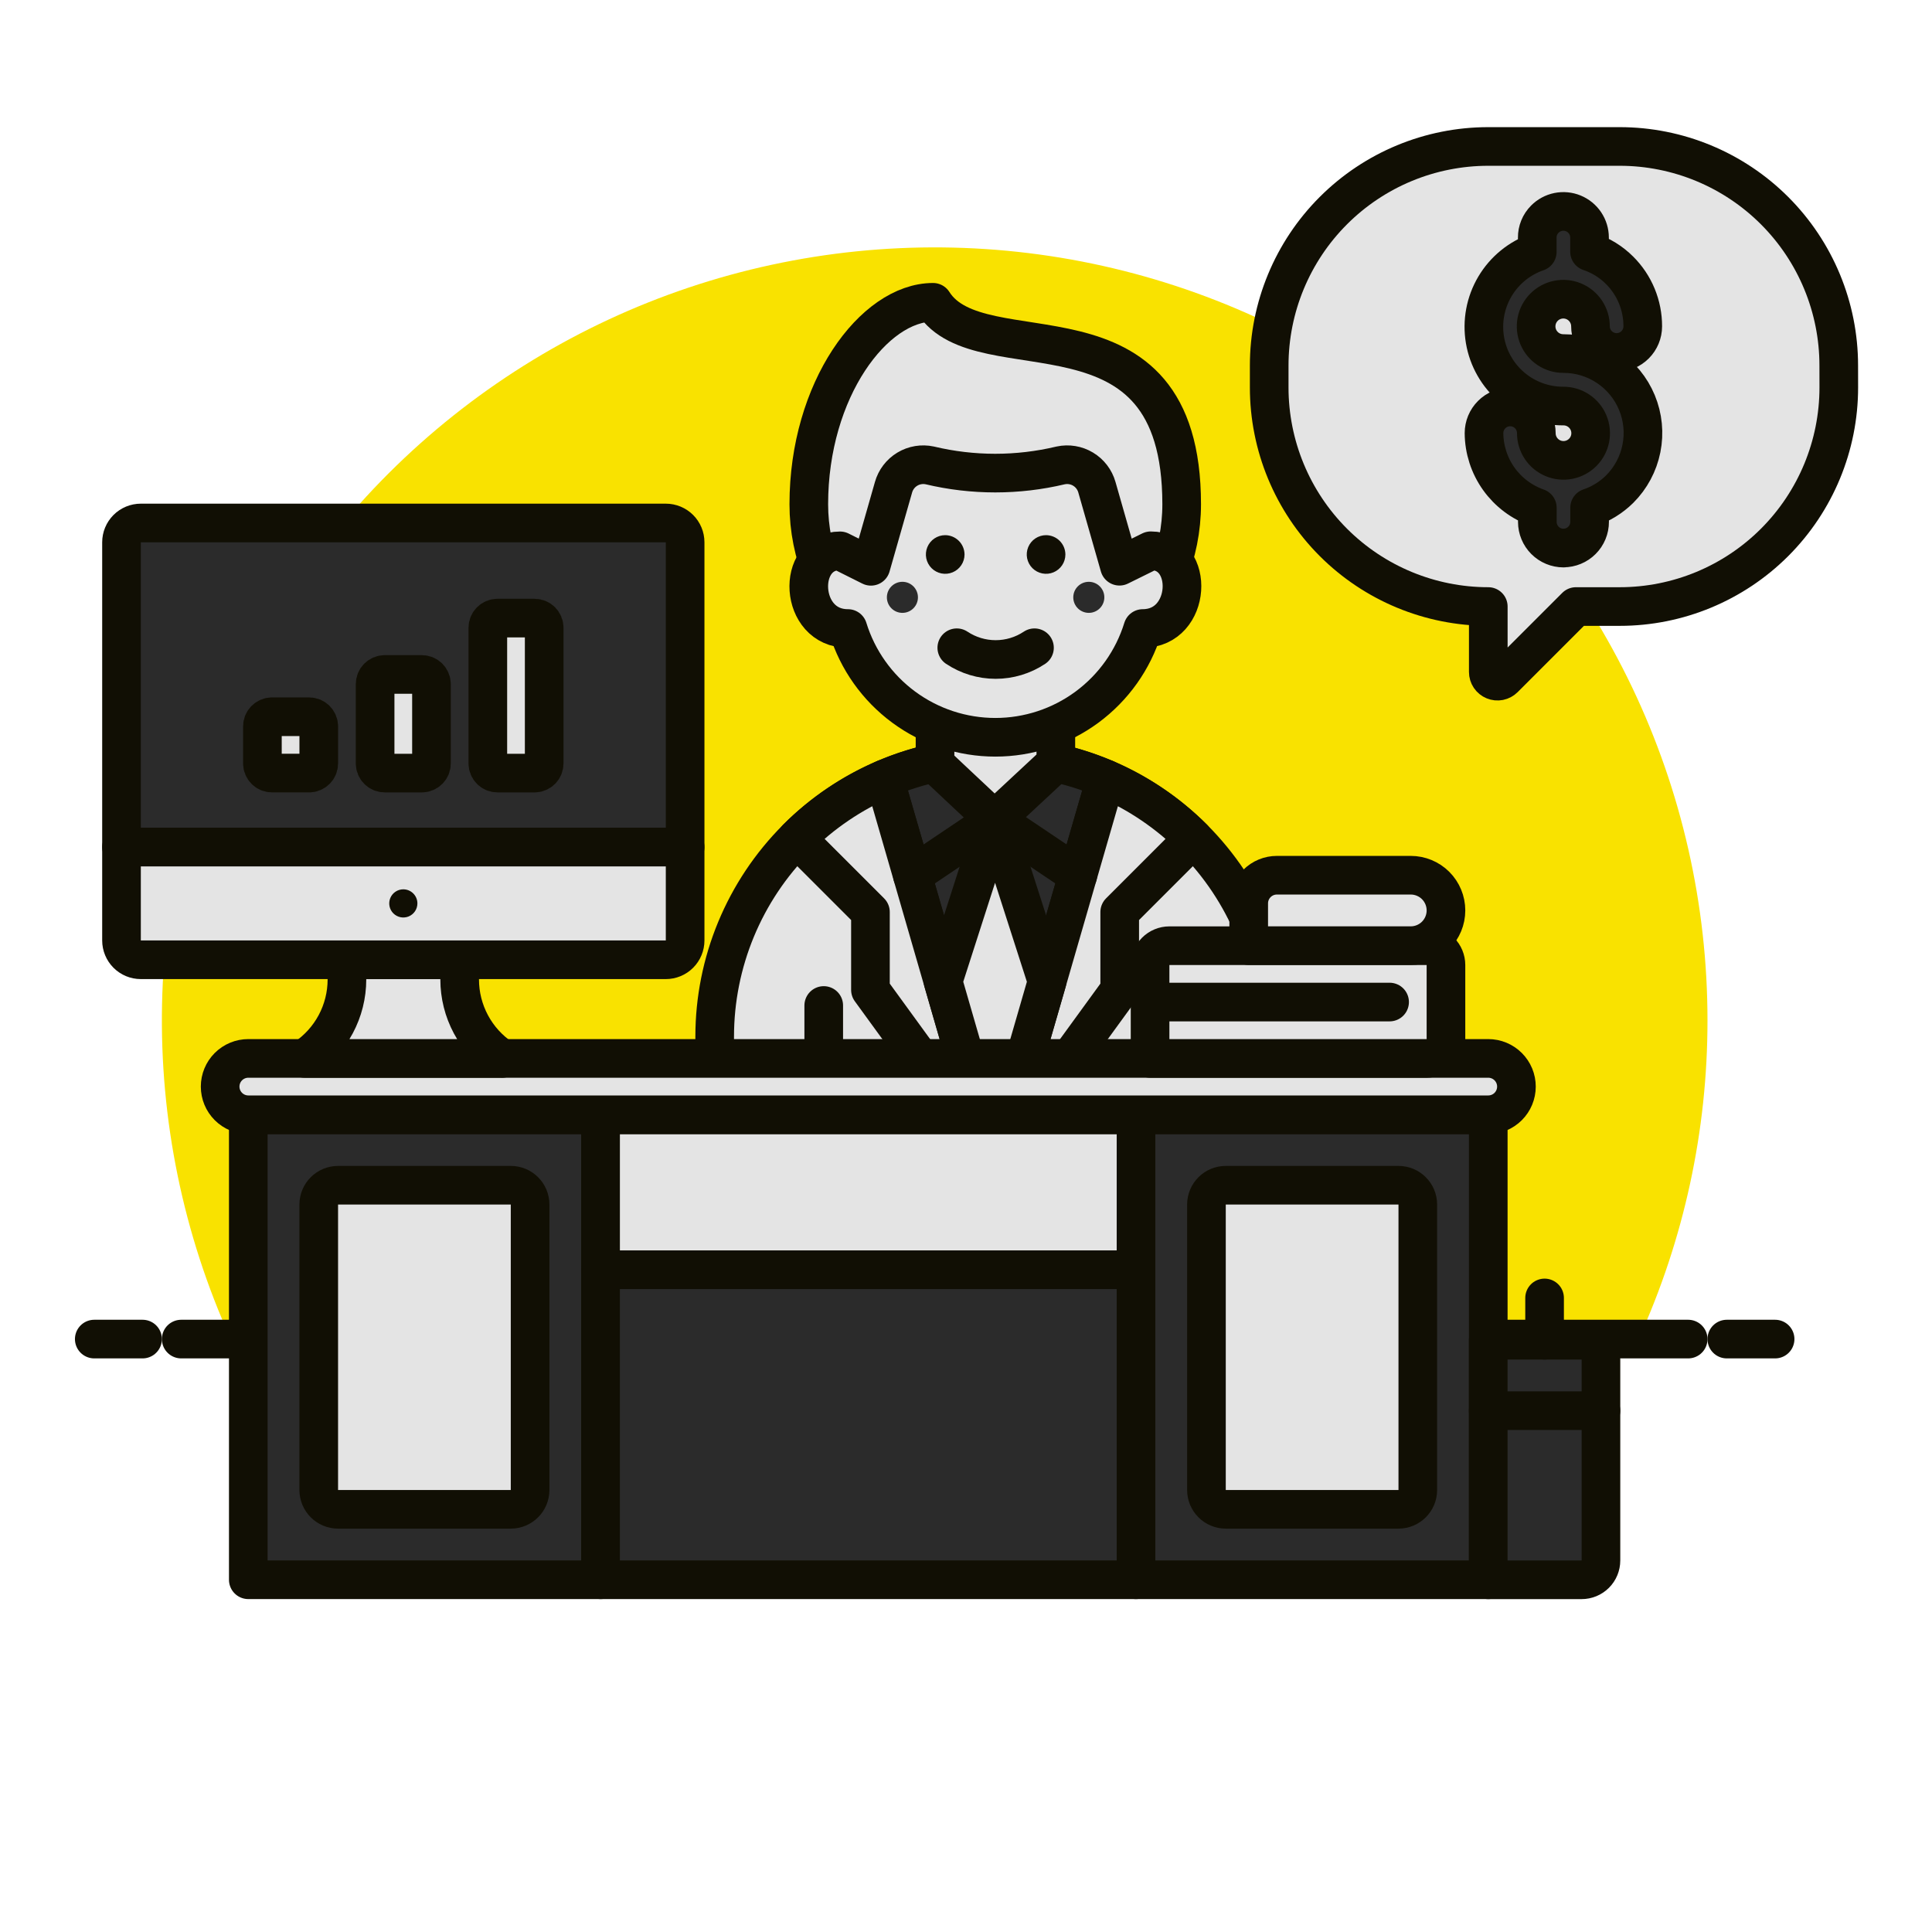 <svg width="200" height="200" viewBox="0 0 200 200" fill="none" xmlns="http://www.w3.org/2000/svg">
<path d="M176.758 105.62C176.759 93.68 174.088 81.891 168.941 71.118C163.793 60.345 156.299 50.861 147.009 43.361C137.719 35.861 126.868 30.536 115.251 27.776C103.635 25.016 91.548 24.891 79.877 27.411C68.206 29.93 57.248 35.03 47.804 42.336C38.361 49.642 30.673 58.969 25.303 69.633C19.934 80.298 17.02 92.029 16.775 103.966C16.529 115.903 18.959 127.744 23.886 138.62H169.63C174.337 128.255 176.767 117.002 176.758 105.62Z" fill="#F9E200"/>
<path d="M18.758 138.621H174.758" stroke="#110F04" stroke-width="4" stroke-linecap="round" stroke-linejoin="round"/>
<path d="M9.758 138.621H14.758" stroke="#110F04" stroke-width="4" stroke-linecap="round" stroke-linejoin="round"/>
<path d="M178.758 138.621H183.758" stroke="#110F04" stroke-width="4" stroke-linecap="round" stroke-linejoin="round"/>
<path d="M129.356 131.503C129.709 131.503 130.057 131.434 130.383 131.299C130.708 131.164 131.003 130.967 131.252 130.717C131.501 130.468 131.698 130.173 131.833 129.847C131.968 129.522 132.037 129.173 132.036 128.821V107.313C132.036 99.615 128.978 92.232 123.535 86.788C118.092 81.345 110.709 78.287 103.01 78.287C95.312 78.287 87.929 81.345 82.486 86.788C77.043 92.232 73.984 99.615 73.984 107.313V128.821C73.984 129.173 74.053 129.522 74.188 129.847C74.322 130.173 74.52 130.468 74.769 130.717C75.018 130.967 75.313 131.164 75.638 131.299C75.964 131.434 76.312 131.503 76.664 131.503H85.264V143.601H93.962C95.751 143.601 97.512 143.16 99.089 142.317C100.666 141.473 102.01 140.253 103.002 138.765C103.995 140.254 105.341 141.475 106.919 142.318C108.497 143.162 110.259 143.603 112.048 143.601H120.748V131.503H129.356Z" fill="#E4E4E4"/>
<path d="M129.356 131.503C129.709 131.503 130.057 131.434 130.383 131.299C130.708 131.164 131.003 130.967 131.252 130.717C131.501 130.468 131.698 130.173 131.833 129.847C131.968 129.522 132.037 129.173 132.036 128.821V107.313C132.036 99.615 128.978 92.232 123.535 86.788C118.092 81.345 110.709 78.287 103.01 78.287C95.312 78.287 87.929 81.345 82.486 86.788C77.043 92.232 73.984 99.615 73.984 107.313V128.821C73.984 129.173 74.053 129.522 74.188 129.847C74.322 130.173 74.52 130.468 74.769 130.717C75.018 130.967 75.313 131.164 75.638 131.299C75.964 131.434 76.312 131.503 76.664 131.503H85.264V143.601H93.962C95.751 143.601 97.512 143.16 99.089 142.317C100.666 141.473 102.01 140.253 103.002 138.765C103.995 140.254 105.341 141.475 106.919 142.318C108.497 143.162 110.259 143.603 112.048 143.601H120.748V131.503H129.356Z" stroke="#110F04" stroke-width="4" stroke-linecap="round" stroke-linejoin="round"/>
<path d="M120.746 131.502V104.088" stroke="#110F04" stroke-width="4" stroke-linecap="round" stroke-linejoin="round"/>
<path d="M85.273 131.502V104.088" stroke="#110F04" stroke-width="4" stroke-linecap="round" stroke-linejoin="round"/>
<path d="M103.011 120.213L114.459 80.635C110.841 79.086 106.946 78.287 103.011 78.287C99.075 78.287 95.18 79.086 91.562 80.635L103.011 120.213Z" fill="#2B2B2B" stroke="#110F04" stroke-width="4" stroke-linecap="round" stroke-linejoin="round"/>
<path d="M103.008 120.213L91.56 80.635C88.172 82.092 85.092 84.18 82.484 86.789L90.108 94.413V102.475L103.008 120.213Z" fill="#E4E4E4" stroke="#110F04" stroke-width="4" stroke-linecap="round" stroke-linejoin="round"/>
<path d="M103.012 120.213L114.458 80.635C117.847 82.091 120.928 84.18 123.536 86.789L115.912 94.413V102.475L103.012 120.213Z" fill="#E4E4E4" stroke="#110F04" stroke-width="4" stroke-linecap="round" stroke-linejoin="round"/>
<path d="M103.012 138.759V120.213" stroke="#110F04" stroke-width="4" stroke-linecap="round" stroke-linejoin="round"/>
<path d="M96.793 79.085L102.959 84.875L109.299 78.977L109.305 68.201H96.799L96.793 79.085Z" fill="#E4E4E4" stroke="#110F04" stroke-width="4" stroke-linecap="round" stroke-linejoin="round"/>
<path d="M111.575 90.608L103.011 84.85L94.449 90.608" stroke="#110F04" stroke-width="4" stroke-linecap="round" stroke-linejoin="round"/>
<path d="M103.009 84.85L97.625 101.6L103.009 120.212L108.393 101.602L103.009 84.85Z" fill="#E4E4E4" stroke="#110F04" stroke-width="4" stroke-linecap="round" stroke-linejoin="round"/>
<path d="M122.327 52.201C122.327 57.319 120.293 62.228 116.674 65.848C113.054 69.468 108.145 71.501 103.027 71.501C97.908 71.501 92.999 69.468 89.379 65.848C85.76 62.228 83.727 57.319 83.727 52.201C83.727 40.323 90.477 31.295 96.591 31.295C101.505 39.063 122.327 29.735 122.327 52.201Z" fill="#E4E4E4"/>
<path d="M122.327 52.201C122.327 57.319 120.293 62.228 116.674 65.848C113.054 69.468 108.145 71.501 103.027 71.501C97.908 71.501 92.999 69.468 89.379 65.848C85.76 62.228 83.727 57.319 83.727 52.201C83.727 40.323 90.477 31.295 96.591 31.295C101.505 39.063 122.327 29.735 122.327 52.201Z" stroke="#110F04" stroke-width="4" stroke-linecap="round" stroke-linejoin="round"/>
<path d="M119.128 57.015L115.888 58.615L113.55 50.435C113.328 49.653 112.817 48.984 112.12 48.565C111.423 48.146 110.593 48.008 109.798 48.179C105.345 49.241 100.705 49.241 96.252 48.179C95.456 48.008 94.623 48.146 93.925 48.567C93.227 48.988 92.716 49.659 92.496 50.443L90.16 58.623L86.96 57.023C82.372 57.023 82.68 65.063 87.76 65.063H87.774C88.782 68.325 90.808 71.177 93.554 73.204C96.301 75.23 99.625 76.323 103.038 76.323C106.451 76.323 109.775 75.23 112.522 73.204C115.269 71.177 117.294 68.325 118.302 65.063C123.398 65.055 123.716 57.015 119.128 57.015Z" fill="#E4E4E4" stroke="#110F04" stroke-width="4" stroke-linecap="round" stroke-linejoin="round"/>
<path d="M97.838 55.4C97.442 55.402 97.057 55.521 96.729 55.742C96.402 55.963 96.147 56.276 95.997 56.642C95.847 57.008 95.809 57.409 95.887 57.797C95.966 58.184 96.157 58.539 96.437 58.818C96.717 59.097 97.073 59.286 97.461 59.363C97.849 59.439 98.25 59.399 98.615 59.247C98.98 59.096 99.292 58.839 99.511 58.51C99.731 58.182 99.848 57.796 99.848 57.4C99.845 56.869 99.632 56.36 99.255 55.986C98.879 55.611 98.369 55.4 97.838 55.4Z" fill="#110F04"/>
<path d="M108.289 55.4C107.893 55.4 107.507 55.518 107.178 55.737C106.849 55.957 106.593 56.27 106.441 56.635C106.29 57 106.25 57.403 106.327 57.791C106.405 58.179 106.595 58.535 106.875 58.815C107.155 59.094 107.511 59.285 107.899 59.362C108.287 59.439 108.689 59.4 109.054 59.248C109.42 59.097 109.732 58.84 109.952 58.512C110.172 58.183 110.289 57.796 110.289 57.4C110.286 56.871 110.075 56.364 109.7 55.989C109.326 55.615 108.819 55.403 108.289 55.4Z" fill="#110F04"/>
<path d="M93.417 63.444C94.305 63.444 95.025 62.725 95.025 61.837C95.025 60.949 94.305 60.228 93.417 60.228C92.529 60.228 91.809 60.949 91.809 61.837C91.809 62.725 92.529 63.444 93.417 63.444Z" fill="#2B2B2B"/>
<path d="M112.713 63.444C113.601 63.444 114.321 62.725 114.321 61.837C114.321 60.949 113.601 60.228 112.713 60.228C111.825 60.228 111.105 60.949 111.105 61.837C111.105 62.725 111.825 63.444 112.713 63.444Z" fill="#2B2B2B"/>
<path d="M99.047 67.055C100.238 67.848 101.637 68.271 103.068 68.271C104.499 68.271 105.898 67.848 107.089 67.055" stroke="#110F04" stroke-width="4" stroke-linecap="round" stroke-linejoin="round"/>
<path d="M62.169 115.402H25.703V163.536H62.169V115.402Z" fill="#2B2B2B"/>
<path d="M62.169 115.402H25.703V163.536H62.169V115.402Z" stroke="#110F04" stroke-width="4" stroke-linecap="round" stroke-linejoin="round"/>
<path d="M154.064 115.402H117.598V163.536H154.064V115.402Z" fill="#2B2B2B"/>
<path d="M154.064 115.402H117.598V163.536H154.064V115.402Z" stroke="#110F04" stroke-width="4" stroke-linecap="round" stroke-linejoin="round"/>
<path d="M117.6 115.402H62.172V131.446H117.6V115.402Z" fill="#E4E4E4"/>
<path d="M117.6 115.402H62.172V131.446H117.6V115.402Z" stroke="#110F04" stroke-width="4" stroke-linecap="round" stroke-linejoin="round"/>
<path d="M117.6 131.445H62.172V163.535H117.6V131.445Z" fill="#2B2B2B" stroke="#110F04" stroke-width="4" stroke-linecap="round" stroke-linejoin="round"/>
<path d="M156.981 112.484C156.981 113.258 156.673 114 156.126 114.546C155.579 115.093 154.837 115.4 154.063 115.4H25.705C24.932 115.4 24.19 115.092 23.643 114.545C23.096 113.998 22.789 113.256 22.789 112.482C22.789 111.709 23.096 110.967 23.643 110.42C24.19 109.874 24.932 109.566 25.705 109.566H154.063C154.446 109.566 154.826 109.641 155.18 109.788C155.534 109.934 155.855 110.149 156.126 110.42C156.397 110.691 156.612 111.012 156.759 111.366C156.906 111.72 156.981 112.101 156.981 112.484Z" fill="#E4E4E4" stroke="#110F04" stroke-width="4" stroke-linecap="round" stroke-linejoin="round"/>
<path d="M52.876 122.695H34.996C33.892 122.695 32.996 123.591 32.996 124.695V154.243C32.996 155.348 33.892 156.243 34.996 156.243H52.876C53.981 156.243 54.876 155.348 54.876 154.243V124.695C54.876 123.591 53.981 122.695 52.876 122.695Z" fill="#E4E4E4"/>
<path d="M144.771 122.695H126.891C125.786 122.695 124.891 123.591 124.891 124.695V154.243C124.891 155.348 125.786 156.243 126.891 156.243H144.771C145.875 156.243 146.771 155.348 146.771 154.243V124.695C146.771 123.591 145.875 122.695 144.771 122.695Z" fill="#E4E4E4"/>
<path d="M52.876 122.695H34.996C33.892 122.695 32.996 123.591 32.996 124.695V154.243C32.996 155.348 33.892 156.243 34.996 156.243H52.876C53.981 156.243 54.876 155.348 54.876 154.243V124.695C54.876 123.591 53.981 122.695 52.876 122.695Z" stroke="#110F04" stroke-width="4" stroke-linecap="round" stroke-linejoin="round"/>
<path d="M144.771 122.695H126.891C125.786 122.695 124.891 123.591 124.891 124.695V154.243C124.891 155.348 125.786 156.243 126.891 156.243H144.771C145.875 156.243 146.771 155.348 146.771 154.243V124.695C146.771 123.591 145.875 122.695 144.771 122.695Z" stroke="#110F04" stroke-width="4" stroke-linecap="round" stroke-linejoin="round"/>
<path d="M147.685 97.898H121.055C120.524 97.898 120.015 98.109 119.64 98.484C119.265 98.859 119.055 99.368 119.055 99.898V109.568H147.685C148.215 109.568 148.724 109.358 149.099 108.983C149.474 108.608 149.685 108.099 149.685 107.568V99.898C149.685 99.368 149.474 98.859 149.099 98.484C148.724 98.109 148.215 97.898 147.685 97.898Z" fill="#E4E4E4" stroke="#110F04" stroke-width="4" stroke-linecap="round" stroke-linejoin="round"/>
<path d="M146.04 90.602H132.182C131.408 90.602 130.666 90.909 130.12 91.456C129.573 92.003 129.266 92.744 129.266 93.518V97.894H146.04C147.006 97.894 147.934 97.509 148.618 96.826C149.301 96.142 149.686 95.215 149.686 94.248C149.686 93.281 149.301 92.353 148.618 91.669C147.934 90.986 147.006 90.602 146.04 90.602Z" fill="#E4E4E4" stroke="#110F04" stroke-width="4" stroke-linecap="round" stroke-linejoin="round"/>
<path d="M163.73 138.74H154.062V163.54H163.73C164.261 163.54 164.769 163.33 165.145 162.954C165.52 162.579 165.73 162.071 165.73 161.54V140.74C165.73 140.478 165.679 140.218 165.578 139.975C165.478 139.732 165.33 139.512 165.145 139.326C164.959 139.14 164.739 138.993 164.496 138.892C164.253 138.792 163.993 138.74 163.73 138.74Z" fill="#2B2B2B"/>
<path d="M154.062 146.039V163.537H163.631C164.187 163.537 164.722 163.316 165.115 162.922C165.509 162.528 165.73 161.994 165.73 161.437V146.037L154.062 146.039Z" fill="#2B2B2B"/>
<path d="M163.73 138.74H154.062V163.54H163.73C164.261 163.54 164.769 163.33 165.145 162.954C165.52 162.579 165.73 162.071 165.73 161.54V140.74C165.73 140.478 165.679 140.218 165.578 139.975C165.478 139.732 165.33 139.512 165.145 139.326C164.959 139.14 164.739 138.993 164.496 138.892C164.253 138.792 163.993 138.74 163.73 138.74Z" stroke="#110F04" stroke-width="4" stroke-linecap="round" stroke-linejoin="round"/>
<path d="M154.062 146.031H165.73" stroke="#110F04" stroke-width="4" stroke-linecap="round" stroke-linejoin="round"/>
<path d="M159.895 138.739V134.363" stroke="#110F04" stroke-width="4" stroke-linecap="round" stroke-linejoin="round"/>
<path d="M119.055 103.732H143.851" stroke="#110F04" stroke-width="4" stroke-linecap="round" stroke-linejoin="round"/>
<path d="M70.924 87.687H12.578V56.139C12.578 55.608 12.789 55.1 13.164 54.724C13.539 54.349 14.048 54.139 14.578 54.139H68.924C69.454 54.139 69.963 54.349 70.338 54.724C70.713 55.1 70.924 55.608 70.924 56.139V87.687Z" fill="#2B2B2B"/>
<path d="M70.924 87.687H12.578V56.139C12.578 55.608 12.789 55.1 13.164 54.724C13.539 54.349 14.048 54.139 14.578 54.139H68.924C69.454 54.139 69.963 54.349 70.338 54.724C70.713 55.1 70.924 55.608 70.924 56.139V87.687Z" stroke="#110F04" stroke-width="4" stroke-linecap="round" stroke-linejoin="round"/>
<path d="M51.961 109.567H31.539C32.884 108.671 33.987 107.457 34.751 106.032C35.514 104.607 35.914 103.016 35.915 101.399V99.356H47.585V101.399C47.586 103.017 47.986 104.61 48.749 106.036C49.512 107.462 50.615 108.678 51.961 109.575V109.567Z" fill="#E4E4E4" stroke="#110F04" stroke-width="4" stroke-linecap="round" stroke-linejoin="round"/>
<path d="M70.924 87.688H12.578V97.355C12.578 97.886 12.789 98.394 13.164 98.77C13.539 99.145 14.048 99.355 14.578 99.355H68.924C69.454 99.355 69.963 99.145 70.338 98.77C70.713 98.394 70.924 97.886 70.924 97.355V87.688Z" fill="#E4E4E4" stroke="#110F04" stroke-width="4" stroke-linecap="round" stroke-linejoin="round"/>
<path d="M41.751 92.062C41.463 92.062 41.181 92.148 40.941 92.308C40.701 92.469 40.514 92.696 40.404 92.963C40.294 93.229 40.265 93.522 40.321 93.805C40.377 94.088 40.516 94.348 40.72 94.552C40.924 94.755 41.184 94.894 41.467 94.951C41.749 95.007 42.042 94.978 42.309 94.868C42.575 94.757 42.803 94.57 42.963 94.331C43.123 94.091 43.209 93.809 43.209 93.52C43.209 93.134 43.055 92.763 42.781 92.49C42.508 92.217 42.138 92.063 41.751 92.062Z" fill="#110F04"/>
<path d="M31.998 74.195H28.164C27.612 74.195 27.164 74.643 27.164 75.195V79.029C27.164 79.582 27.612 80.029 28.164 80.029H31.998C32.55 80.029 32.998 79.582 32.998 79.029V75.195C32.998 74.643 32.55 74.195 31.998 74.195Z" fill="#E4E4E4" stroke="#110F04" stroke-width="4" stroke-linecap="round" stroke-linejoin="round"/>
<path d="M43.666 69.82H39.832C39.28 69.82 38.832 70.268 38.832 70.82V79.03C38.832 79.582 39.28 80.03 39.832 80.03H43.666C44.218 80.03 44.666 79.582 44.666 79.03V70.82C44.666 70.268 44.218 69.82 43.666 69.82Z" fill="#E4E4E4" stroke="#110F04" stroke-width="4" stroke-linecap="round" stroke-linejoin="round"/>
<path d="M55.334 63.986H51.5C50.948 63.986 50.5 64.434 50.5 64.986V79.03C50.5 79.582 50.948 80.03 51.5 80.03H55.334C55.886 80.03 56.334 79.582 56.334 79.03V64.986C56.334 64.434 55.886 63.986 55.334 63.986Z" fill="#E4E4E4" stroke="#110F04" stroke-width="4" stroke-linecap="round" stroke-linejoin="round"/>
<path d="M190.351 40.11C190.351 46.124 187.962 51.892 183.709 56.145C179.457 60.398 173.689 62.788 167.675 62.788H163.139L155.691 70.236C155.558 70.369 155.388 70.459 155.204 70.496C155.02 70.532 154.828 70.513 154.655 70.441C154.481 70.37 154.333 70.248 154.228 70.092C154.123 69.936 154.067 69.752 154.067 69.564V62.788C148.052 62.788 142.284 60.399 138.03 56.146C133.777 51.893 131.387 46.125 131.387 40.11V37.842C131.387 31.827 133.776 26.058 138.03 21.805C142.283 17.552 148.052 15.162 154.067 15.162H167.667C173.682 15.162 179.451 17.552 183.704 21.805C187.957 26.058 190.347 31.827 190.347 37.842L190.351 40.11Z" fill="#E4E4E4"/>
<path d="M190.351 40.11C190.351 46.124 187.962 51.892 183.709 56.145C179.457 60.398 173.689 62.788 167.675 62.788H163.139L155.691 70.236C155.558 70.369 155.388 70.459 155.204 70.496C155.02 70.532 154.828 70.513 154.655 70.441C154.481 70.37 154.333 70.248 154.228 70.092C154.123 69.936 154.067 69.752 154.067 69.564V62.788C148.052 62.788 142.284 60.399 138.03 56.146C133.777 51.893 131.387 46.125 131.387 40.11V37.842C131.387 31.827 133.776 26.058 138.03 21.805C142.283 17.552 148.052 15.162 154.067 15.162H167.667C173.682 15.162 179.451 17.552 183.704 21.805C187.957 26.058 190.347 31.827 190.347 37.842L190.351 40.11Z" stroke="#110F04" stroke-width="4" stroke-linejoin="round"/>
<path d="M161.85 56.736C161.133 56.735 160.445 56.449 159.938 55.942C159.431 55.435 159.145 54.747 159.144 54.03V52.564C157.539 52.002 156.148 50.957 155.159 49.574C154.171 48.19 153.635 46.534 153.624 44.834C153.624 44.116 153.91 43.427 154.418 42.919C154.925 42.411 155.614 42.126 156.332 42.126C157.051 42.126 157.739 42.411 158.247 42.919C158.755 43.427 159.04 44.116 159.04 44.834C159.038 45.391 159.201 45.936 159.509 46.401C159.817 46.865 160.256 47.227 160.771 47.442C161.285 47.656 161.851 47.713 162.398 47.604C162.944 47.496 163.447 47.228 163.841 46.834C164.235 46.44 164.503 45.938 164.611 45.392C164.719 44.845 164.662 44.279 164.448 43.764C164.234 43.25 163.871 42.811 163.407 42.503C162.943 42.195 162.397 42.032 161.84 42.034C159.898 42.041 158.016 41.359 156.53 40.108C155.043 38.857 154.049 37.12 153.725 35.204C153.4 33.289 153.766 31.321 154.757 29.65C155.748 27.98 157.3 26.715 159.136 26.082V24.6C159.133 24.246 159.201 23.894 159.335 23.566C159.469 23.238 159.668 22.94 159.918 22.69C160.295 22.309 160.777 22.048 161.303 21.941C161.829 21.834 162.374 21.886 162.87 22.09C163.367 22.294 163.791 22.64 164.09 23.086C164.389 23.531 164.548 24.056 164.548 24.592V26.054C165.72 26.447 166.784 27.106 167.658 27.98C168.422 28.74 169.027 29.644 169.439 30.64C169.85 31.635 170.061 32.703 170.058 33.78C170.058 34.498 169.773 35.186 169.266 35.693C168.758 36.201 168.07 36.486 167.352 36.486C166.635 36.486 165.946 36.201 165.439 35.693C164.931 35.186 164.646 34.498 164.646 33.78C164.645 33.223 164.479 32.679 164.168 32.217C163.858 31.754 163.417 31.395 162.902 31.183C162.387 30.971 161.82 30.917 161.275 31.028C160.729 31.138 160.228 31.408 159.836 31.803C159.443 32.198 159.177 32.701 159.07 33.248C158.964 33.794 159.022 34.36 159.237 34.874C159.453 35.387 159.815 35.826 160.28 36.133C160.744 36.44 161.289 36.603 161.846 36.6C163.474 36.597 165.066 37.078 166.42 37.981C167.774 38.884 168.83 40.169 169.453 41.673C170.077 43.177 170.239 44.832 169.92 46.428C169.602 48.025 168.817 49.49 167.664 50.64C166.787 51.506 165.724 52.162 164.556 52.558V54.022C164.557 54.377 164.487 54.729 164.351 55.058C164.215 55.386 164.016 55.685 163.764 55.936C163.513 56.187 163.215 56.387 162.886 56.522C162.558 56.658 162.206 56.728 161.85 56.728V56.736Z" fill="#2B2B2B" stroke="#110F04" stroke-width="4" stroke-linejoin="round"/>
</svg>
